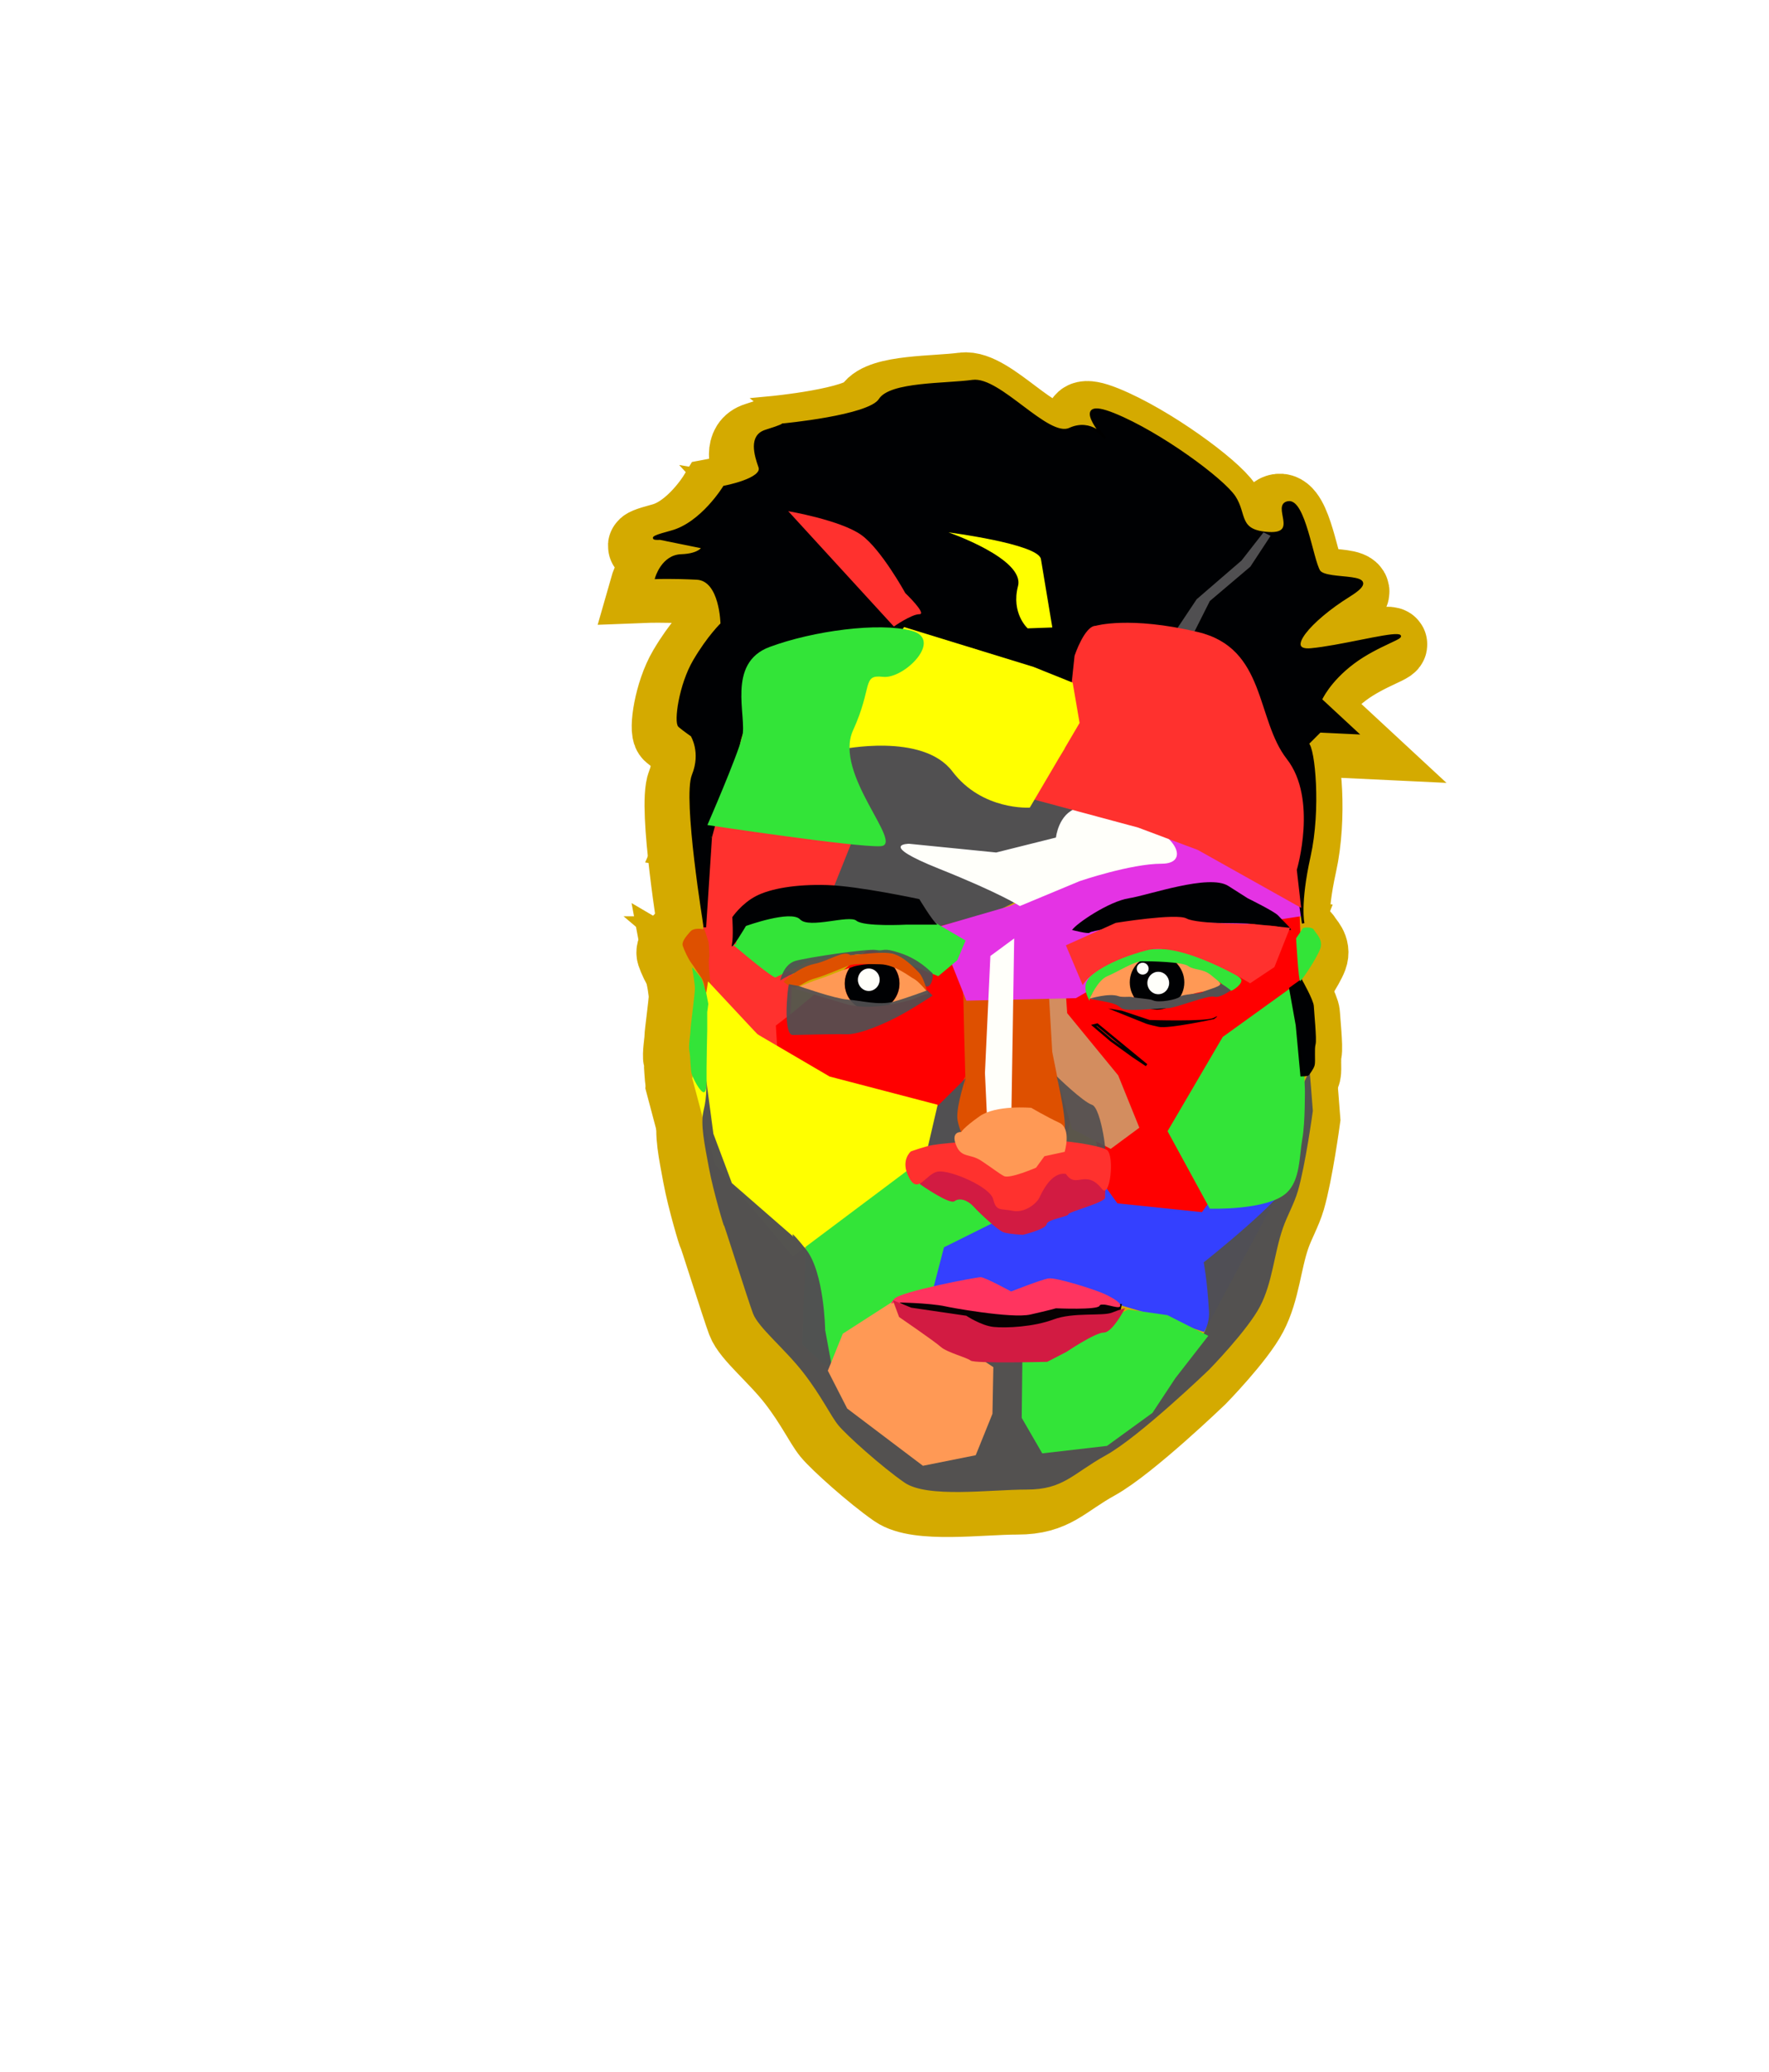 <?xml version="1.0" encoding="UTF-8" standalone="no"?>
<!-- Created with Inkscape (http://www.inkscape.org/) -->

<svg
   width="189.9mm"
   height="222.33mm"
   enable-background="new"
   version="1.1"
   viewBox="0 0 189.9 222.33"
   id="svg275"
   sodipodi:docname="kishansvgOP.svg"
   inkscape:version="1.1 (c68e22c387, 2021-05-23)"
   xmlns:inkscape="http://www.inkscape.org/namespaces/inkscape"
   xmlns:sodipodi="http://sodipodi.sourceforge.net/DTD/sodipodi-0.dtd"
   xmlns="http://www.w3.org/2000/svg"
   xmlns:svg="http://www.w3.org/2000/svg"
   xmlns:rdf="http://www.w3.org/1999/02/22-rdf-syntax-ns#"
   xmlns:cc="http://creativecommons.org/ns#"
   xmlns:dc="http://purl.org/dc/elements/1.1/">
  <sodipodi:namedview
     id="namedview277"
     pagecolor="#505050"
     bordercolor="#eeeeee"
     borderopacity="1"
     inkscape:pageshadow="0"
     inkscape:pageopacity="0"
     inkscape:pagecheckerboard="0"
     inkscape:document-units="mm"
     showgrid="false"
     inkscape:zoom="0.31952784"
     inkscape:cx="496.04442"
     inkscape:cy="450.66496"
     inkscape:window-width="1366"
     inkscape:window-height="705"
     inkscape:window-x="-8"
     inkscape:window-y="-8"
     inkscape:window-maximized="1"
     inkscape:current-layer="g273" />
  <defs
     id="defs5">
    <filter
       id="filter4886"
       x="-0.75"
       y="-0.471"
       width="2.222"
       height="1.917"
       color-interpolation-filters="sRGB">
      <feBlend
         in2="BackgroundImage"
         id="feBlend2" />
    </filter>
  </defs>
  <g
     transform="translate(-1.907,-57.38)"
     id="g273">
    <g
       fill="#d4aa00"
       stroke="#d4aa00"
       stroke-width="7.9"
       id="g135">
      <g
         stroke-width="7.9"
         id="g35">
        <path
           d="m 101.43,190.23 -3.074,7.216 19.377,-0.134 6.415,1.871 6.014,2.005 7.751,-14.433 -20.713,-1.069 -14.433,2.272 z"
           id="path9" />
        <path
           d="m 90.336,183.51 8.41,-3.024 10.654,8.048 -7.161,3.564 -1.604,6.153 -7.276,6.709 -3.997,-0.251 -2.334,-2.206 0.567,-15.97 z"
           id="path11" />
        <path
           d="m 99.692,185.35 c 0,0 3.14,2.205 3.675,1.804 0.535,-0.401 1.403,-0.134 2.071,0.601 0.668,0.735 2.606,2.539 3.207,2.74 0.601,0.2 2.071,0.267 2.071,0.267 0,0 2.472,-0.601 2.539,-1.136 0.067,-0.535 2.339,-0.802 2.339,-1.069 0,-0.267 4.009,-1.27 3.942,-1.804 -0.067,-0.535 0.334,-2.539 -0.267,-2.606 -0.303,-0.034 -4.79,-0.122 -9.825,-0.756 -5.426,-0.683 -10.547,0.37 -9.752,1.959 z"
           id="path13" />
        <path
           d="m 92.342,134.23 4.677,-1.47 19.912,7.617 -0.535,5.078 -6.281,9.488 -7.884,3.875 -12.094,-5.412 0.2,-0.601 z"
           id="path15" />
        <path
           d="m 77.642,146.13 15.101,1.47 -2.673,6.682 -9.354,4.811 5.249,3.643 -0.438,9.587 -8.82,-8.285 -0.475,-9.351 z"
           id="path17" />
        <path
           d="m 114.43,164.14 2.929,10.3 1.795,9.355 v 1.228 l 1.701,2.362 9.071,0.945 5.103,-6.993 4.252,-10.961 1.417,-6.804 -0.283,-7.276 -4.63,-0.189 z"
           id="path19" />
        <path
           d="m 104.57,163.63 -2.472,12.695 v 5.212 l 13.23,-0.802 1.871,-8.553 -3.474,-7.884 z"
           id="path21" />
        <path
           d="m 85.927,166.97 -1.737,1.336 0.267,4.41 16.437,9.087 3.608,-8.018 c 0,0 0.134,3.608 0,-0.935 -0.134,-4.544 -0.267,-11.493 -0.267,-11.493 l 0.668,-4.544 -10.023,2.673 z"
           id="path23" />
        <path
           d="m 115.06,160.96 -1.604,3.207 0.401,6.949 0.668,3.341 1.47,4.944 4.143,2.138 3.074,-2.272 -2.272,-5.613 -5.479,-6.682 z"
           id="path25" />
        <path
           d="m 98.957,181.74 2.472,-4.677 3.119,-3.088 c 0,0 -0.939,2.787 -0.88,4.224 0.031,0.743 0.634,2.138 0.634,2.138 l -0.267,1.804 z"
           id="path27" />
        <path
           d="m 101.5,157.75 3.14,7.884 11.76,-0.267 12.161,-6.949 12.161,-1.871 -2.005,-6.815 -11.633,-2.444 -17.766,8.19 z"
           id="path29" />
        <path
           d="m 128.35,161.73 c 0.423,0.186 1.215,0.346 1.74,0.596 0.94,0.448 1.544,1.105 1.544,1.105 0,0 1.087,1.134 -0.52,1.134 -1.606,0 -3.603,0.815 -3.603,0.815 0,0 0.65,-2.173 0.319,-2.504 -0.331,-0.331 -0.496,-1.122 -0.591,-1.311 z"
           id="path31" />
        <path
           d="m 118.09,164.99 c -1.039,0.992 1.866,0.118 1.866,0.118 l 2.67,0.283 c 0,0 -0.402,-3.52 0.638,-3.992 1.039,-0.472 -5.292,1.536 -4.866,2.717 z"
           id="path33" />
      </g>
      <circle
         cx="125.11"
         cy="163.67"
         r="2.929"
         stroke-width="7.9"
         style="paint-order:stroke markers fill"
         id="circle37" />
      <g
         id="g89">
        <g
           stroke-width="7.9"
           id="g47">
          <path
             d="m 117.88,165.42 c 0,0 0.85,-1.984 1.89,-2.41 1.039,-0.425 2.882,-1.606 3.732,-1.606 0.85,0 4.3,0.047 4.961,0.52 0.661,0.472 1.512,0.236 2.41,0.945 0.898,0.709 1.984,1.701 2.173,1.701 0.189,0 1.323,-0.756 1.087,-1.228 -0.236,-0.472 -3.26,-2.126 -4.063,-2.268 -0.803,-0.142 -2.599,-1.087 -4.347,-0.992 -1.748,0.095 -3.449,-0.047 -4.772,0.567 -1.323,0.614 -2.315,1.417 -2.362,1.748 -0.047,0.331 -0.472,0.236 -0.992,1.134 -0.52,0.898 0.283,2.126 0.283,2.126 z"
             id="path39" />
          <path
             d="m 123.95,168.11 -4.076,-1.637 1.437,0.234 3.007,1.002 c 0,0 6.08,0.2 6.882,-0.234 0.802,-0.434 0.033,0.134 0.033,0.134 0,0 -4.878,1.069 -5.947,0.835 -1.069,-0.234 -1.336,-0.334 -1.336,-0.334 z"
             id="path41" />
          <path
             d="m 117.88,165.42 c 0,0 2.084,-0.635 3.086,-0.268 0.475,0.174 1.076,-0.006 1.565,0.11 0.542,0.129 1.815,0.176 2.131,0.334 0.601,0.301 2.579,-0.072 2.879,-0.373 0.301,-0.301 2.115,-0.306 2.449,-0.507 0.334,-0.2 1.855,-0.563 1.889,-0.83 0.033,-0.267 1.151,0.641 1.151,0.641 0,0 -1.2,0.879 -1.801,0.679 -0.601,-0.2 -4.077,1.211 -4.944,1.236 -1.684,0.049 -4.51,0.401 -5.011,0 -0.501,-0.401 -0.75,-0.515 -2.071,-0.768 l -1.321,-0.253 z"
             id="path43" />
          <path
             d="m 115.99,158.05 c 0.472,-0.709 3.969,-3.071 6.095,-3.402 2.126,-0.331 8.599,-2.646 10.678,-1.323 l 2.079,1.323 c 0,0 2.882,1.417 3.26,1.843 0.378,0.425 1.559,1.512 1.37,1.559 -0.189,0.047 -1.039,-0.425 -2.315,-0.472 -1.276,-0.047 -0.709,0.331 -1.276,-0.047 -0.567,-0.378 -6,-0.047 -7.654,-0.472 -1.654,-0.425 -5.008,-0.236 -5.859,0.189 -0.85,0.425 -4.441,0.898 -4.489,1.087 -0.047,0.189 -1.89,-0.283 -1.89,-0.283 z"
             id="path45" />
        </g>
        <path
           transform="scale(0.265)"
           d="m 363.66,626.68 c 4.439,-0.677 9.596,-2.17 9.596,-2.17 0,0 4.546,-2.147 5.809,-2.147 1.263,0 -1.39,-2.651 -2.779,-4.166 -1.389,-1.515 -5.428,-4.167 -8.08,-6.188 -0.696,-0.53 -1.841,-0.942 -3.228,-1.254 a 11.071,11.071 0 0 1 0.389,0.443 11.071,11.071 0 0 1 0.645,0.9 11.071,11.071 0 0 1 0.551,0.961 11.071,11.071 0 0 1 0.451,1.01 11.071,11.071 0 0 1 0.35,1.051 11.071,11.071 0 0 1 0.242,1.08 11.071,11.071 0 0 1 0.133,1.098 11.071,11.071 0 0 1 0.029,0.783 11.071,11.071 0 0 1 -0.057,1.105 11.071,11.071 0 0 1 -0.164,1.094 11.071,11.071 0 0 1 -0.275,1.072 11.071,11.071 0 0 1 -0.379,1.039 11.071,11.071 0 0 1 -0.48,0.998 11.071,11.071 0 0 1 -0.578,0.943 11.071,11.071 0 0 1 -0.67,0.881 11.071,11.071 0 0 1 -0.756,0.809 11.071,11.071 0 0 1 -0.746,0.656 z"
           stroke-width="29.858"
           id="path49" />
        <path
           transform="scale(0.265)"
           d="m 347.59,611.78 c -4.59,1.336 -7.156,2.79 -11.719,4.275 -5.43,1.768 -10.48,4.167 -10.48,4.167 0,0 12.753,3.788 19.824,5.934 1.814,0.551 3.574,0.892 5.271,1.1 -0.018,-0.011 -0.035,-0.022 -0.053,-0.033 -0.305,-0.208 -0.599,-0.431 -0.881,-0.668 -0.282,-0.238 -0.552,-0.491 -0.809,-0.756 -0.257,-0.264 -0.501,-0.541 -0.73,-0.83 -0.23,-0.289 -0.445,-0.59 -0.645,-0.9 -0.2,-0.311 -0.383,-0.632 -0.551,-0.961 -0.167,-0.329 -0.318,-0.666 -0.451,-1.01 -0.134,-0.344 -0.251,-0.695 -0.35,-1.051 -0.099,-0.356 -0.18,-0.716 -0.242,-1.08 -0.062,-0.363 -0.107,-0.73 -0.133,-1.098 -0.019,-0.261 -0.029,-0.522 -0.029,-0.783 4.4e-4,-0.369 0.019,-0.738 0.057,-1.105 0.036,-0.367 0.091,-0.732 0.164,-1.094 0.074,-0.362 0.166,-0.72 0.275,-1.072 0.109,-0.352 0.235,-0.699 0.379,-1.039 0.143,-0.34 0.304,-0.674 0.48,-0.998 0.177,-0.324 0.371,-0.639 0.58,-0.943 0.014,-0.018 0.027,-0.036 0.041,-0.055 z"
           stroke-width="29.858"
           id="path51" />
        <path
           d="m 79.611,159.65 c 4.347,3.685 4.536,3.496 4.536,3.496 l 3.543,-1.748 6.898,-1.181 7.04,2.788 2.032,-1.701 0.898,-2.126 -3.307,-1.937 -7.748,-1.049 -6.899,0.009 -3.874,0.52 -2.238,0.664 -0.597,1.32 c 0,0 0.142,0.85 -0.047,0.898 -0.189,0.047 -0.236,0.047 -0.236,0.047 z"
           stroke-width="7.9"
           id="path53" />
        <path
           transform="scale(0.265)"
           d="m 347.59,611.78 a 11.071,11.071 0 0 0 -0.041,0.055 11.071,11.071 0 0 0 -0.58,0.943 11.071,11.071 0 0 0 -0.48,0.998 11.071,11.071 0 0 0 -0.379,1.039 11.071,11.071 0 0 0 -0.275,1.072 11.071,11.071 0 0 0 -0.164,1.094 11.071,11.071 0 0 0 -0.057,1.105 11.071,11.071 0 0 0 0.029,0.783 11.071,11.071 0 0 0 0.133,1.098 11.071,11.071 0 0 0 0.242,1.08 11.071,11.071 0 0 0 0.35,1.051 11.071,11.071 0 0 0 0.451,1.01 11.071,11.071 0 0 0 0.551,0.961 11.071,11.071 0 0 0 0.645,0.9 11.071,11.071 0 0 0 0.73,0.83 11.071,11.071 0 0 0 0.809,0.756 11.071,11.071 0 0 0 0.881,0.668 11.071,11.071 0 0 0 0.053,0.033 c 4.918,0.6 9.281,6.1e-4 12.66,-0.469 0.17,-0.024 0.333,-0.077 0.506,-0.104 a 11.071,11.071 0 0 0 0.746,-0.656 11.071,11.071 0 0 0 0.756,-0.809 11.071,11.071 0 0 0 0.67,-0.881 11.071,11.071 0 0 0 0.578,-0.943 11.071,11.071 0 0 0 0.48,-0.998 11.071,11.071 0 0 0 0.379,-1.039 11.071,11.071 0 0 0 0.275,-1.072 11.071,11.071 0 0 0 0.164,-1.094 11.071,11.071 0 0 0 0.057,-1.105 11.071,11.071 0 0 0 -0.029,-0.783 11.071,11.071 0 0 0 -0.133,-1.098 11.071,11.071 0 0 0 -0.242,-1.08 11.071,11.071 0 0 0 -0.35,-1.051 11.071,11.071 0 0 0 -0.451,-1.01 11.071,11.071 0 0 0 -0.551,-0.961 11.071,11.071 0 0 0 -0.645,-0.9 11.071,11.071 0 0 0 -0.389,-0.443 c -3.898,-0.878 -9.927,-0.873 -14.955,0.244 -1.088,0.242 -1.552,0.522 -2.424,0.775 z"
           stroke-width="29.858"
           id="path55" />
        <g
           stroke-width="7.9"
           id="g87">
          <path
             d="m 77.202,148.08 -0.629,9.675"
             id="path57" />
          <path
             d="m 101.53,157.48 c -0.52,-0.378 -1.937,-2.74 -1.937,-2.74 0,0 -6.567,-1.417 -9.922,-1.512 -3.354,-0.095 -6.048,0.378 -7.607,1.181 -1.559,0.803 -2.551,2.268 -2.551,2.268 0,0 0.142,2.126 -0.047,2.977 -0.189,0.85 1.512,-2.032 1.512,-2.032 0,0 4.819,-1.748 5.811,-0.709 0.992,1.039 5.244,-0.52 6.048,0.142 0.803,0.661 5.292,0.425 5.292,0.425 z"
             id="path59" />
          <path
             d="m 84.658,163.47 c 0,0 0.334,-1.737 1.637,-2.105 1.303,-0.367 7.751,-1.336 8.686,-1.169 0.935,0.167 0.568,-0.334 2.572,0.334 2.005,0.668 3.086,1.855 3.42,2.123 0.203,0.163 -0.046,1.6 -0.622,1.453 -0.371,-0.095 -1.043,-1.745 -1.265,-1.823 -0.568,-0.2 -1.867,-1.752 -2.602,-1.685 -0.735,0.067 -3.424,0.002 -3.791,0.103 -0.367,0.1 -3.726,0.866 -4.227,1.167 -0.501,0.301 -1.771,0.635 -2.405,0.869 -0.635,0.234 -1.403,0.735 -1.403,0.735 z"
             id="path61" />
          <path
             d="m 85.025,163.6 c 0,0 1.537,-1.537 3.274,-1.904 1.737,-0.367 3.174,-1.537 3.909,-0.935 1.002,-0.067 3.374,-0.434 4.51,-0.167 1.136,0.267 2.305,1.47 2.84,2.038 0.535,0.568 0.859,2.017 0.859,2.017 0,0 -0.959,-1.148 -1.393,-1.349 -0.434,-0.2 -2.005,-1.537 -3.642,-1.57 -1.637,-0.033 -2.673,-0.1 -3.341,0.134 -0.668,0.234 -2.486,1.048 -3.508,1.336 -1.303,0.367 -1.403,0.735 -2.038,0.902 -0.501,0.434 -1.47,-0.501 -1.47,-0.501 z"
             id="path63" />
          <path
             d="m 86.666,164.07 c 0,0 3.837,1.351 5.207,1.445 1.37,0.095 3.377,0.657 4.937,0.231 1.559,-0.425 3.638,-1.228 3.638,-1.228 l 0.567,0.567 c 0,0 -1.606,1.087 -3.307,2.032 -1.701,0.945 -4.536,2.173 -5.953,2.126 -1.417,-0.047 -5.145,0.075 -5.759,0.075 -0.614,0 -0.72,-1.823 -0.626,-3.477 0.094,-1.654 0.228,-1.972 0.228,-1.972 z"
             id="path65" />
          <path
             d="m 117.13,163.97 -1.804,-4.276 5.345,-2.405 c 0,0 6.548,-1.069 7.617,-0.468 1.069,0.601 7.283,0.601 7.283,0.601 l 3.809,0.401 -1.67,4.21 -2.606,1.737 c 0,0 -7.283,-4.544 -11.092,-3.541 -3.809,1.002 -6.214,2.539 -6.882,3.742 z"
             id="path67" />
          <path
             d="m 76.974,159.36 -0.451,-1.37 c 0,0 -1.086,-0.267 -1.52,0.234 -0.434,0.501 -0.952,1.069 -0.802,1.537 0.15,0.468 0.601,1.437 0.952,1.888 0.351,0.451 0.351,0.551 0.935,1.37 0.585,0.819 0.351,1.42 0.601,1.721 0.251,0.301 0.651,-0.334 0.484,-1.203 -0.167,-0.869 -0.234,-2.272 -0.15,-2.455 0.084,-0.184 -0.05,-1.721 -0.05,-1.721 z"
             id="path69" />
          <path
             d="m 76.918,163.57 -1.701,10.394 2.457,9.26 8.344,9.852 14.241,-10.677 1.3,-5.593 -11.601,-3.032 -7.748,-4.536 z"
             id="path71" />
          <path
             d="m 75.194,162.09 c 0,0 0.307,1.63 0.307,2.244 0,0.614 -0.472,4.016 -0.472,4.441 0,0.425 -0.236,1.748 -0.118,2.268 0.118,0.52 0.094,2.008 0.26,2.504 0.165,0.496 0.898,1.913 1.276,1.913 0.378,0 0.307,-1.252 0.307,-1.488 v -1.134 c 0,-1.039 0.071,-4.087 0.071,-4.087 v -1.89 l 0.118,-0.874 -0.213,-1.11 -0.496,-1.583 -0.921,-1.134 z"
             id="path73" />
          <path
             d="m 107.22,160.84 -0.583,12.551 0.267,5.746 2.578,-1.857 0.293,-18.323 z"
             id="path75" />
          <path
             d="m 114.34,173.75 c 0,0 1.409,5.827 0.674,6.562 -0.735,0.735 4.04,1.079 4.441,1.814 0.401,0.735 -0.318,-4.978 -1.32,-5.312 -1.002,-0.334 -3.795,-3.063 -3.795,-3.063 z"
             id="path77" />
          <path
             d="m 98.689,181.81 c 0,0 -1.191,0.965 -0.189,2.836 1.002,1.871 1.822,-0.547 3.159,-0.68 1.336,-0.134 5.526,1.639 5.86,2.975 0.334,1.336 0.758,0.977 2.094,1.244 1.336,0.267 2.575,-0.829 2.843,-1.364 0.267,-0.535 1.272,-2.86 2.875,-2.592 1.103,1.668 2.106,-0.614 3.879,1.623 0.848,1.07 1.369,-3.547 0.522,-4.202 -0.869,-0.535 -5.14,-1.108 -5.942,-0.975 -0.567,0.094 -8.57,-0.223 -12.777,0.457 -0.797,0.129 -2.324,0.679 -2.324,0.679 z"
             id="path79" />
          <path
             d="m 76.729,174.25 0.756,5.67 1.984,5.292 6.615,5.764 c 0,0 -0.661,-1.134 1.323,1.323 1.984,2.457 2.079,8.693 2.079,8.693 l 0.661,3.591 c 0,0 0.85,0.945 2.268,4.158 1.417,3.213 6.426,4.914 9.449,5.103 3.024,0.189 5.292,-3.874 4.536,-5.575 -0.756,-1.701 0.355,-4.137 0.355,-4.137 l 4.503,0.111 c 0,0 -0.795,1.664 -0.323,3.648 0.472,1.984 1.512,5.386 2.079,5.481 0.567,0.095 4.063,0.189 5.103,-0.378 1.039,-0.567 5.386,-1.89 6.804,-4.819 1.417,-2.929 5.953,-5.764 5.764,-9.166 -0.189,-3.402 -0.567,-5.292 -0.567,-5.292 0,0 9.071,-7.182 9.071,-8.788 0,-1.606 2.079,-7.938 1.417,-8.599 -0.661,-0.661 0.85,-2.74 0.85,-3.307 0,-0.567 0.378,4.441 0.378,4.441 0,0 -0.788,5.8 -1.606,8.599 -0.401,1.37 -1.138,2.621 -1.606,3.969 -0.959,2.759 -1.105,5.821 -2.457,8.41 -1.348,2.582 -5.481,6.804 -5.481,6.804 0,0 -7.465,7.182 -11.056,9.166 -3.591,1.984 -4.536,3.685 -8.505,3.685 -3.969,0 -10.678,0.945 -13.135,-0.756 -2.457,-1.701 -6.237,-5.103 -7.087,-6.142 -0.85,-1.039 -1.795,-3.118 -3.78,-5.67 -1.984,-2.551 -4.819,-4.819 -5.386,-6.331 -0.567,-1.512 -3.213,-9.922 -3.118,-9.449 0.094,0.472 -1.134,-3.591 -1.606,-6.142 -0.472,-2.551 -0.945,-4.725 -0.567,-6.237 0.378,-1.512 0.283,-3.118 0.283,-3.118 z"
             id="path81" />
          <path
             d="m 104.09,179.73 c 0,0 -1.134,-0.095 -0.567,1.37 0.567,1.465 1.465,0.898 2.693,1.701 1.228,0.803 1.843,1.323 2.457,1.654 0.614,0.331 3.449,-0.898 3.449,-0.898 l 0.898,-1.228 2.173,-0.472 c 0,0 0.756,-2.504 -0.567,-3.118 -1.323,-0.614 -3.024,-1.606 -3.024,-1.606 0,0 -3.78,-0.331 -5.528,0.898 -1.748,1.228 -1.984,1.701 -1.984,1.701 z"
             id="path83" />
          <path
             d="m 126.24,179.64 4.536,8.316 c 0,0 6.179,0.204 8.24,-1.698 1.481,-1.367 1.353,-3.912 1.692,-5.804 0.315,-1.757 0.273,-5.349 0.273,-5.349 l -0.347,-7.834 -0.353,-3.594 -8.118,5.85 z"
             id="path85" />
        </g>
      </g>
      <g
         stroke-width="7.9"
         id="g97">
        <circle
           cx="123.57"
           cy="162.2"
           r="0.638"
           style="paint-order:stroke markers fill"
           id="circle91" />
        <ellipse
           cx="125.24"
           cy="163.74"
           rx="1.169"
           ry="1.205"
           style="paint-order:stroke markers fill"
           id="ellipse93" />
        <ellipse
           cx="94.165"
           cy="163.39"
           rx="1.169"
           ry="1.205"
           style="paint-order:stroke markers fill"
           id="ellipse95" />
      </g>
      <g
         stroke-width="7.9"
         id="g133">
        <path
           d="m 114.24,123.79 c 0,0 3.969,-2.835 4.063,-4.441 0.094,-1.606 1.795,-3.307 1.228,-4.914 -0.567,-1.606 -1.417,-6.142 -1.417,-6.142 0,0 3.78,4.914 3.969,6.331 0.189,1.417 2.173,6.52 1.417,7.938 -0.756,1.417 0,2.74 -4.819,1.984 -4.819,-0.756 -4.441,-0.756 -4.441,-0.756 z"
           filter="url(#filter4886)"
           id="path99" />
        <path
           d="m 76.573,157.75 c 0,0 -2.272,-13.831 -1.27,-16.303 1.002,-2.472 -0.134,-4.276 -0.134,-4.276 0,0 -0.869,-0.601 -1.336,-1.002 -0.468,-0.401 0.067,-4.41 1.604,-7.016 1.537,-2.606 2.94,-3.942 2.94,-3.942 0,0 -0.067,-4.744 -2.673,-4.878 -2.606,-0.134 -4.343,-0.067 -4.343,-0.067 0,0 0.668,-2.339 2.673,-2.405 2.005,-0.067 2.339,-0.869 2.339,-0.869 l -4.61,-0.935 c 0,0 -2.071,0.134 1.203,-0.735 3.274,-0.869 5.679,-4.811 5.679,-4.811 0,0 4.276,-0.802 3.809,-2.138 -0.468,-1.336 -1.069,-3.341 0.668,-3.875 1.737,-0.535 1.804,-0.668 1.804,-0.668 0,0 9.288,-0.869 10.424,-2.673 1.136,-1.804 7.083,-1.604 9.956,-2.005 2.873,-0.401 8.085,6.214 10.424,5.145 2.339,-1.069 3.807,0.973 3.807,0.973 0,0 -3.969,-4.536 0.945,-2.551 4.914,1.984 11.717,6.993 12.946,8.882 1.228,1.89 0.283,3.685 3.685,3.874 3.402,0.189 0.378,-3.024 2.079,-3.307 1.701,-0.283 2.551,6.142 3.307,7.37 0.756,1.228 7.465,0 3.213,2.646 -4.252,2.646 -7.087,6.048 -4.063,5.764 3.024,-0.283 8.032,-1.606 9.26,-1.512 1.228,0.095 -2.079,0.945 -4.725,2.929 -2.646,1.984 -3.496,3.969 -3.496,3.969 l 3.874,3.591 -3.969,-0.189 -1.323,1.323 c 0.661,0.472 1.323,6.993 0.189,12.095 -1.134,5.102 -0.661,7.182 -0.661,7.182 l -1.512,-10.111 c 0,0 -1.417,-6.237 -2.362,-9.922 -0.945,-3.685 -4.725,-7.087 -8.032,-7.37 -3.307,-0.283 -3.591,-1.701 -7.748,-0.945 -4.158,0.756 -2.835,5.575 -8.032,2.929 -5.197,-2.646 -7.559,-5.481 -11.056,-4.063 -3.497,1.417 -8.788,3.969 -9.544,1.228 -0.756,-2.74 -1.512,-3.591 -4.63,-0.661 -3.118,2.929 -7.37,6.048 -7.748,10.3 l -0.378,4.252 c 0,0 -1.039,-0.567 -1.795,2.268 l -0.756,2.835"
           filter="url(#filter4886)"
           id="path101" />
        <path
           d="m 85.517,113.11 c 0,0 5.603,0.957 7.843,2.551 2.125,1.512 4.725,6.237 4.725,6.237 0,0 2.362,2.268 1.512,2.268 -0.85,0 -2.74,1.323 -2.74,1.323 z"
           filter="url(#filter4886)"
           id="path103" />
        <path
           d="m 112.64,118.22 c 0,0 0.397,2.38 0.595,3.57 0.211,1.267 0.633,3.8 0.633,3.8 l -2.646,0.095 c 0,0 -1.795,-1.606 -1.039,-4.536 0.756,-2.929 -7.465,-5.764 -7.465,-5.764 0,0 9.544,1.228 9.922,2.835 z"
           filter="url(#filter4886)"
           id="path105" />
        <path
           d="m 125.77,128.8 1.323,-2.835 2.268,-3.402 4.819,-4.158 2.362,-3.024 0.756,0.378 -2.173,3.307 -4.347,3.685 -3.685,7.323 c -0.445,-0.425 -3.221,-0.85 -1.323,-1.276 z"
           filter="url(#filter4886)"
           id="path107" />
        <path
           d="m 98.489,148.8 9.354,0.935 6.415,-1.604 c 0,0 0.256,-2.523 2.244,-3.159 1.091,-0.349 3.03,0.757 4.972,1.088 5.479,0.935 7.484,4.878 4.143,4.878 -3.341,0 -8.82,1.871 -8.82,1.871 l -6.415,2.673 c 0,0 -2.005,-1.336 -8.686,-4.009 -6.682,-2.673 -3.207,-2.673 -3.207,-2.673 z"
           id="path109" />
        <path
           d="m 118.53,125.41 c -1.203,0 -2.272,3.207 -2.272,3.207 l -1.069,10.023 -3.541,5.345 11.426,3.074 6.415,2.405 11.092,6.214 -0.468,-4.076 c 0,0 2.272,-7.617 -1.069,-11.893 -3.341,-4.276 -2.205,-11.894 -9.555,-13.631 -7.35,-1.737 -10.958,-0.668 -10.958,-0.668 z"
           id="path111" />
        <path
           d="m 93.945,131.69 -2.78,6.995 c 0,0 8.78,-1.87 11.977,2.354 3.198,4.224 8.308,3.881 8.308,3.881 l 5.345,-9.087 -0.743,-4.324 -4.201,-1.689 -13.898,-4.276 z"
           id="path113" />
        <path
           d="m 76.84,146.79 c 0,0 3.207,-7.35 3.742,-9.488 0.535,-2.138 -1.737,-7.885 2.94,-9.622 4.677,-1.737 11.76,-2.673 15.234,-1.737 3.474,0.935 -0.802,5.212 -3.074,4.944 -2.272,-0.267 -1.069,1.069 -3.207,5.746 -2.138,4.677 5.613,12.294 2.94,12.428 C 92.742,149.195 76.84,146.79 76.84,146.79 Z"
           id="path115" />
        <path
           d="m 118.31,168.3 1.89,1.606 2.362,1.701 1.417,0.945 -5.292,-4.347 z"
           id="path117" />
        <path
           d="m 140.58,163.5 c 0,0 1.205,2.126 1.228,2.74 0.024,0.614 0.331,3.591 0.189,4.063 -0.142,0.472 0,1.843 -0.095,2.221 -0.095,0.378 -0.496,0.874 -0.567,0.992 -0.071,0.118 -0.709,0.118 -0.709,0.118 l -0.496,-5.362 -0.709,-3.945 z"
           id="path119" />
        <path
           d="m 91.376,201.37 -1.606,3.969 2.079,4.063 8.127,6.142 5.67,-1.134 1.795,-4.441 0.095,-5.008 -8.931,-5.944 -1.443,-1.367 z"
           id="path121" />
        <path
           d="m 110.65,204.39 -0.067,6.014 2.205,3.809 6.949,-0.802 4.878,-3.541 2.472,-3.742 3.523,-4.526 -4.392,-2.223 -4.21,-0.601 -11.025,5.546 z"
           id="path123" />
        <path
           d="m 97.286,197.91 0.067,0.067 4.878,2.673 7.35,1.203 8.753,-0.601 2.673,-1.537 0.334,-1.537 -6.682,0.134 z"
           id="path125" />
        <path
           d="m 140.04,158.94 0.756,-1.11 c 0,0 0.945,-0.189 1.158,0.213 0.213,0.402 1.039,1.039 0.661,2.055 -0.378,1.016 -1.984,3.425 -2.15,3.425 -0.165,0 -0.425,-4.489 -0.425,-4.489 z"
           id="path127" />
        <path
           d="m 96.885,198.01 c 0,0 3.675,0.033 5.546,0.434 0.136,0.054 7.016,1.336 9.087,0.869 2.071,-0.468 2.74,-0.668 2.74,-0.668 0,0 4.477,0.2 4.677,-0.267 0.2,-0.468 2.005,0.401 2.205,0.067 0.2,-0.334 -0.668,-0.869 -1.67,-1.336 -1.002,-0.468 -5.212,-1.804 -6.014,-1.67 -0.802,0.134 -4.009,1.403 -4.009,1.403 0,0 -2.806,-1.537 -3.274,-1.537 -0.468,0 -8.619,1.537 -9.288,2.339 -0.668,0.802 1e-6,0.368 1e-6,0.368 z"
           id="path129" />
        <path
           d="m 115.39,203.32 -2.071,1.069 c 0,0 -7.818,0.2 -8.219,-0.134 -0.401,-0.334 -2.539,-0.869 -3.207,-1.47 -0.668,-0.601 -4.477,-3.207 -4.477,-3.207 l -0.668,-1.804 1.974,0.805 5.911,0.865 c 0,0 1.604,1.069 2.94,1.203 1.336,0.134 4.276,0 6.415,-0.802 2.138,-0.802 5.279,-0.334 6.281,-0.735 1.002,-0.401 1.403,-0.468 1.403,-0.468 0,0 -1.336,2.606 -2.272,2.606 -0.935,0 -4.009,2.071 -4.009,2.071 z"
           id="path131" />
      </g>
    </g>
    <g
       transform="translate(1.004,-0.879)"
       id="g271">
      <g
         stroke-width="0"
         id="g143">
        <path
           d="m 101.43,190.23 -3.074,7.216 19.377,-0.134 6.415,1.871 6.014,2.005 7.751,-14.433 -20.713,-1.069 -14.433,2.272 z"
           fill="#3440ff"
           id="path137" />
        <path
           d="m 90.336,183.51 8.41,-3.024 10.654,8.048 -7.161,3.564 -1.604,6.153 -7.276,6.709 -3.997,-0.251 -2.334,-2.206 0.567,-15.97 z"
           fill="#33e438"
           id="path139" />
        <path
           d="m 99.692,185.35 c 0,0 3.14,2.205 3.675,1.804 0.535,-0.401 1.403,-0.134 2.071,0.601 0.668,0.735 2.606,2.539 3.207,2.74 0.601,0.2 2.071,0.267 2.071,0.267 0,0 2.472,-0.601 2.539,-1.136 0.067,-0.535 2.339,-0.802 2.339,-1.069 0,-0.267 4.009,-1.27 3.942,-1.804 -0.067,-0.535 0.334,-2.539 -0.267,-2.606 -0.303,-0.034 -4.79,-0.122 -9.825,-0.756 -5.426,-0.683 -10.547,0.37 -9.752,1.959 z"
           fill="#d21b42"
           id="path141" />
      </g>
      <path
         d="m 92.342,134.23 4.677,-1.47 19.912,7.617 -0.535,5.078 -6.281,9.488 -7.884,3.875 -12.094,-5.412 0.2,-0.601 z"
         fill="#515052"
         fill-opacity="0.996"
         stroke-width="0"
         id="path145" />
      <g
         stroke-width="0"
         id="g183">
        <path
           d="m 77.642,146.13 15.101,1.47 -2.673,6.682 -9.354,4.811 5.249,3.643 -0.438,9.587 -8.82,-8.285 -0.475,-9.351 z"
           fill="#ff312e"
           id="path147" />
        <path
           d="m 114.43,164.14 2.929,10.3 1.795,9.355 v 1.228 l 1.701,2.362 9.071,0.945 5.103,-6.993 4.252,-10.961 1.417,-6.804 -0.283,-7.276 -4.63,-0.189 z"
           fill="#ff0000"
           id="path149" />
        <path
           d="m 104.57,163.63 -2.472,12.695 v 5.212 l 13.23,-0.802 1.871,-8.553 -3.474,-7.884 z"
           fill="#de5000"
           id="path151" />
        <path
           d="m 85.927,166.97 -1.737,1.336 0.267,4.41 16.437,9.087 3.608,-8.018 c 0,0 0.134,3.608 0,-0.935 -0.134,-4.544 -0.267,-11.493 -0.267,-11.493 l 0.668,-4.544 -10.023,2.673 z"
           fill="#ff0000"
           id="path153" />
        <path
           d="m 115.06,160.96 -1.604,3.207 0.401,6.949 0.668,3.341 1.47,4.944 4.143,2.138 3.074,-2.272 -2.272,-5.613 -5.479,-6.682 z"
           fill="#d38d5f"
           id="path155" />
        <path
           d="m 98.957,181.74 2.472,-4.677 3.119,-3.088 c 0,0 -0.939,2.787 -0.88,4.224 0.031,0.743 0.634,2.138 0.634,2.138 l -0.267,1.804 z"
           fill="#515052"
           id="path157" />
        <path
           d="m 101.5,157.75 3.14,7.884 11.76,-0.267 12.161,-6.949 12.161,-1.871 -2.005,-6.815 -11.633,-2.444 -17.766,8.19 z"
           fill="#e433e4"
           id="path159" />
        <path
           d="m 128.35,161.73 c 0.423,0.186 1.215,0.346 1.74,0.596 0.94,0.448 1.544,1.105 1.544,1.105 0,0 1.087,1.134 -0.52,1.134 -1.606,0 -3.603,0.815 -3.603,0.815 0,0 0.65,-2.173 0.319,-2.504 -0.331,-0.331 -0.496,-1.122 -0.591,-1.311 z"
           fill="#ff9955"
           id="path161" />
        <path
           d="m 118.09,164.99 c -1.039,0.992 1.866,0.118 1.866,0.118 l 2.67,0.283 c 0,0 -0.402,-3.52 0.638,-3.992 1.039,-0.472 -5.292,1.536 -4.866,2.717 z"
           fill="#ff9955"
           id="path163" />
        <circle
           cx="125.11"
           cy="163.67"
           r="2.929"
           fill="#000103"
           style="paint-order:stroke markers fill"
           id="circle165" />
        <path
           d="m 117.88,165.42 c 0,0 0.85,-1.984 1.89,-2.41 1.039,-0.425 2.882,-1.606 3.732,-1.606 0.85,0 4.3,0.047 4.961,0.52 0.661,0.472 1.512,0.236 2.41,0.945 0.898,0.709 1.984,1.701 2.173,1.701 0.189,0 1.323,-0.756 1.087,-1.228 -0.236,-0.472 -3.26,-2.126 -4.063,-2.268 -0.803,-0.142 -2.599,-1.087 -4.347,-0.992 -1.748,0.095 -3.449,-0.047 -4.772,0.567 -1.323,0.614 -2.315,1.417 -2.362,1.748 -0.047,0.331 -0.472,0.236 -0.992,1.134 -0.52,0.898 0.283,2.126 0.283,2.126 z"
           fill="#33e438"
           id="path167" />
        <path
           d="m 123.95,168.11 -4.076,-1.637 1.437,0.234 3.007,1.002 c 0,0 6.08,0.2 6.882,-0.234 0.802,-0.434 0.033,0.134 0.033,0.134 0,0 -4.878,1.069 -5.947,0.835 -1.069,-0.234 -1.336,-0.334 -1.336,-0.334 z"
           fill="#000103"
           id="path169" />
        <path
           d="m 117.88,165.42 c 0,0 2.084,-0.635 3.086,-0.268 0.475,0.174 1.076,-0.006 1.565,0.11 0.542,0.129 1.815,0.176 2.131,0.334 0.601,0.301 2.579,-0.072 2.879,-0.373 0.301,-0.301 2.115,-0.306 2.449,-0.507 0.334,-0.2 1.855,-0.563 1.889,-0.83 0.033,-0.267 1.151,0.641 1.151,0.641 0,0 -1.2,0.879 -1.801,0.679 -0.601,-0.2 -4.077,1.211 -4.944,1.236 -1.684,0.049 -4.51,0.401 -5.011,0 -0.501,-0.401 -0.75,-0.515 -2.071,-0.768 l -1.321,-0.253 z"
           fill="#555152"
           id="path171" />
        <path
           d="m 115.99,158.05 c 0.472,-0.709 3.969,-3.071 6.095,-3.402 2.126,-0.331 8.599,-2.646 10.678,-1.323 l 2.079,1.323 c 0,0 2.882,1.417 3.26,1.843 0.378,0.425 1.559,1.512 1.37,1.559 -0.189,0.047 -1.039,-0.425 -2.315,-0.472 -1.276,-0.047 -0.709,0.331 -1.276,-0.047 -0.567,-0.378 -6,-0.047 -7.654,-0.472 -1.654,-0.425 -5.008,-0.236 -5.859,0.189 -0.85,0.425 -4.441,0.898 -4.489,1.087 -0.047,0.189 -1.89,-0.283 -1.89,-0.283 z"
           fill="#000103"
           id="path173" />
        <path
           transform="scale(0.265)"
           d="m 363.66,626.68 c 4.439,-0.677 9.596,-2.17 9.596,-2.17 0,0 4.546,-2.147 5.809,-2.147 1.263,0 -1.39,-2.651 -2.779,-4.166 -1.389,-1.515 -5.428,-4.167 -8.08,-6.188 -0.696,-0.53 -1.841,-0.942 -3.228,-1.254 a 11.071,11.071 0 0 1 0.389,0.443 11.071,11.071 0 0 1 0.645,0.9 11.071,11.071 0 0 1 0.551,0.961 11.071,11.071 0 0 1 0.451,1.01 11.071,11.071 0 0 1 0.35,1.051 11.071,11.071 0 0 1 0.242,1.08 11.071,11.071 0 0 1 0.133,1.098 11.071,11.071 0 0 1 0.029,0.783 11.071,11.071 0 0 1 -0.057,1.105 11.071,11.071 0 0 1 -0.164,1.094 11.071,11.071 0 0 1 -0.275,1.072 11.071,11.071 0 0 1 -0.379,1.039 11.071,11.071 0 0 1 -0.48,0.998 11.071,11.071 0 0 1 -0.578,0.943 11.071,11.071 0 0 1 -0.67,0.881 11.071,11.071 0 0 1 -0.756,0.809 11.071,11.071 0 0 1 -0.746,0.656 z"
           fill="#ff9955"
           id="path175" />
        <path
           transform="scale(0.265)"
           d="m 347.59,611.78 c -4.59,1.336 -7.156,2.79 -11.719,4.275 -5.43,1.768 -10.48,4.167 -10.48,4.167 0,0 12.753,3.788 19.824,5.934 1.814,0.551 3.574,0.892 5.271,1.1 -0.018,-0.011 -0.035,-0.022 -0.053,-0.033 -0.305,-0.208 -0.599,-0.431 -0.881,-0.668 -0.282,-0.238 -0.552,-0.491 -0.809,-0.756 -0.257,-0.264 -0.501,-0.541 -0.73,-0.83 -0.23,-0.289 -0.445,-0.59 -0.645,-0.9 -0.2,-0.311 -0.383,-0.632 -0.551,-0.961 -0.167,-0.329 -0.318,-0.666 -0.451,-1.01 -0.134,-0.344 -0.251,-0.695 -0.35,-1.051 -0.099,-0.356 -0.18,-0.716 -0.242,-1.08 -0.062,-0.363 -0.107,-0.73 -0.133,-1.098 -0.019,-0.261 -0.029,-0.522 -0.029,-0.783 4.4e-4,-0.369 0.019,-0.738 0.057,-1.105 0.036,-0.367 0.091,-0.732 0.164,-1.094 0.074,-0.362 0.166,-0.72 0.275,-1.072 0.109,-0.352 0.235,-0.699 0.379,-1.039 0.143,-0.34 0.304,-0.674 0.48,-0.998 0.177,-0.324 0.371,-0.639 0.58,-0.943 0.014,-0.018 0.027,-0.036 0.041,-0.055 z"
           fill="#ff9955"
           id="path177" />
        <path
           d="m 79.611,159.65 c 4.347,3.685 4.536,3.496 4.536,3.496 l 3.543,-1.748 6.898,-1.181 7.04,2.788 2.032,-1.701 0.898,-2.126 -3.307,-1.937 -7.748,-1.049 -6.899,0.009 -3.874,0.52 -2.238,0.664 -0.597,1.32 c 0,0 0.142,0.85 -0.047,0.898 -0.189,0.047 -0.236,0.047 -0.236,0.047 z"
           fill="#33e438"
           id="path179" />
        <path
           transform="scale(0.265)"
           d="m 347.59,611.78 a 11.071,11.071 0 0 0 -0.041,0.055 11.071,11.071 0 0 0 -0.58,0.943 11.071,11.071 0 0 0 -0.48,0.998 11.071,11.071 0 0 0 -0.379,1.039 11.071,11.071 0 0 0 -0.275,1.072 11.071,11.071 0 0 0 -0.164,1.094 11.071,11.071 0 0 0 -0.057,1.105 11.071,11.071 0 0 0 0.029,0.783 11.071,11.071 0 0 0 0.133,1.098 11.071,11.071 0 0 0 0.242,1.08 11.071,11.071 0 0 0 0.35,1.051 11.071,11.071 0 0 0 0.451,1.01 11.071,11.071 0 0 0 0.551,0.961 11.071,11.071 0 0 0 0.645,0.9 11.071,11.071 0 0 0 0.73,0.83 11.071,11.071 0 0 0 0.809,0.756 11.071,11.071 0 0 0 0.881,0.668 11.071,11.071 0 0 0 0.053,0.033 c 4.918,0.6 9.281,6.1e-4 12.66,-0.469 0.17,-0.024 0.333,-0.077 0.506,-0.104 a 11.071,11.071 0 0 0 0.746,-0.656 11.071,11.071 0 0 0 0.756,-0.809 11.071,11.071 0 0 0 0.67,-0.881 11.071,11.071 0 0 0 0.578,-0.943 11.071,11.071 0 0 0 0.48,-0.998 11.071,11.071 0 0 0 0.379,-1.039 11.071,11.071 0 0 0 0.275,-1.072 11.071,11.071 0 0 0 0.164,-1.094 11.071,11.071 0 0 0 0.057,-1.105 11.071,11.071 0 0 0 -0.029,-0.783 11.071,11.071 0 0 0 -0.133,-1.098 11.071,11.071 0 0 0 -0.242,-1.08 11.071,11.071 0 0 0 -0.35,-1.051 11.071,11.071 0 0 0 -0.451,-1.01 11.071,11.071 0 0 0 -0.551,-0.961 11.071,11.071 0 0 0 -0.645,-0.9 11.071,11.071 0 0 0 -0.389,-0.443 c -3.898,-0.878 -9.927,-0.873 -14.955,0.244 -1.088,0.242 -1.552,0.522 -2.424,0.775 z"
           fill="#000103"
           id="path181" />
      </g>
      <path
         d="m 77.202,148.08 -0.629,9.675"
         fill="none"
         stroke="#000000"
         stroke-width="0.265px"
         id="path185" />
      <g
         stroke-width="0"
         id="g195">
        <path
           d="m 101.53,157.48 c -0.52,-0.378 -1.937,-2.74 -1.937,-2.74 0,0 -6.567,-1.417 -9.922,-1.512 -3.354,-0.095 -6.048,0.378 -7.607,1.181 -1.559,0.803 -2.551,2.268 -2.551,2.268 0,0 0.142,2.126 -0.047,2.977 -0.189,0.85 1.512,-2.032 1.512,-2.032 0,0 4.819,-1.748 5.811,-0.709 0.992,1.039 5.244,-0.52 6.048,0.142 0.803,0.661 5.292,0.425 5.292,0.425 z"
           fill="#000103"
           id="path187" />
        <path
           d="m 84.658,163.47 c 0,0 0.334,-1.737 1.637,-2.105 1.303,-0.367 7.751,-1.336 8.686,-1.169 0.935,0.167 0.568,-0.334 2.572,0.334 2.005,0.668 3.086,1.855 3.42,2.123 0.203,0.163 -0.046,1.6 -0.622,1.453 -0.371,-0.095 -1.043,-1.745 -1.265,-1.823 -0.568,-0.2 -1.867,-1.752 -2.602,-1.685 -0.735,0.067 -3.424,0.002 -3.791,0.103 -0.367,0.1 -3.726,0.866 -4.227,1.167 -0.501,0.301 -1.771,0.635 -2.405,0.869 -0.635,0.234 -1.403,0.735 -1.403,0.735 z"
           fill="#515052"
           fill-opacity="0.918"
           id="path189" />
        <path
           d="m 85.025,163.6 c 0,0 1.537,-1.537 3.274,-1.904 1.737,-0.367 3.174,-1.537 3.909,-0.935 1.002,-0.067 3.374,-0.434 4.51,-0.167 1.136,0.267 2.305,1.47 2.84,2.038 0.535,0.568 0.859,2.017 0.859,2.017 0,0 -0.959,-1.148 -1.393,-1.349 -0.434,-0.2 -2.005,-1.537 -3.642,-1.57 -1.637,-0.033 -2.673,-0.1 -3.341,0.134 -0.668,0.234 -2.486,1.048 -3.508,1.336 -1.303,0.367 -1.403,0.735 -2.038,0.902 -0.501,0.434 -1.47,-0.501 -1.47,-0.501 z"
           fill="#de5000"
           id="path191" />
        <path
           d="m 86.666,164.07 c 0,0 3.837,1.351 5.207,1.445 1.37,0.095 3.377,0.657 4.937,0.231 1.559,-0.425 3.638,-1.228 3.638,-1.228 l 0.567,0.567 c 0,0 -1.606,1.087 -3.307,2.032 -1.701,0.945 -4.536,2.173 -5.953,2.126 -1.417,-0.047 -5.145,0.075 -5.759,0.075 -0.614,0 -0.72,-1.823 -0.626,-3.477 0.094,-1.654 0.228,-1.972 0.228,-1.972 z"
           fill="#515052"
           fill-opacity="0.918"
           id="path193" />
      </g>
      <g
         stroke-width="0"
         id="g207">
        <path
           d="m 117.13,163.97 -1.804,-4.276 5.345,-2.405 c 0,0 6.548,-1.069 7.617,-0.468 1.069,0.601 7.283,0.601 7.283,0.601 l 3.809,0.401 -1.67,4.21 -2.606,1.737 c 0,0 -7.283,-4.544 -11.092,-3.541 -3.809,1.002 -6.214,2.539 -6.882,3.742 z"
           fill="#ff312e"
           id="path197" />
        <path
           d="m 76.974,159.36 -0.451,-1.37 c 0,0 -1.086,-0.267 -1.52,0.234 -0.434,0.501 -0.952,1.069 -0.802,1.537 0.15,0.468 0.601,1.437 0.952,1.888 0.351,0.451 0.351,0.551 0.935,1.37 0.585,0.819 0.351,1.42 0.601,1.721 0.251,0.301 0.651,-0.334 0.484,-1.203 -0.167,-0.869 -0.234,-2.272 -0.15,-2.455 0.084,-0.184 -0.05,-1.721 -0.05,-1.721 z"
           fill="#de5000"
           id="path199" />
        <path
           d="m 76.918,163.57 -1.701,10.394 2.457,9.26 8.344,9.852 14.241,-10.677 1.3,-5.593 -11.601,-3.032 -7.748,-4.536 z"
           fill="#ffff00"
           id="path201" />
        <path
           d="m 75.194,162.09 c 0,0 0.307,1.63 0.307,2.244 0,0.614 -0.472,4.016 -0.472,4.441 0,0.425 -0.236,1.748 -0.118,2.268 0.118,0.52 0.094,2.008 0.26,2.504 0.165,0.496 0.898,1.913 1.276,1.913 0.378,0 0.307,-1.252 0.307,-1.488 v -1.134 c 0,-1.039 0.071,-4.087 0.071,-4.087 v -1.89 l 0.118,-0.874 -0.213,-1.11 -0.496,-1.583 -0.921,-1.134 z"
           fill="#33e438"
           id="path203" />
        <path
           d="m 107.22,160.84 -0.583,12.551 0.267,5.746 2.578,-1.857 0.293,-18.323 z"
           fill="#fffffa"
           id="path205" />
      </g>
      <g
         stroke-width="0"
         id="g219">
        <path
           d="m 114.34,173.75 c 0,0 1.409,5.827 0.674,6.562 -0.735,0.735 4.04,1.079 4.441,1.814 0.401,0.735 -0.318,-4.978 -1.32,-5.312 -1.002,-0.334 -3.795,-3.063 -3.795,-3.063 z"
           fill="#515052"
           fill-opacity="0.918"
           id="path209" />
        <path
           d="m 98.689,181.81 c 0,0 -1.191,0.965 -0.189,2.836 1.002,1.871 1.822,-0.547 3.159,-0.68 1.336,-0.134 5.526,1.639 5.86,2.975 0.334,1.336 0.758,0.977 2.094,1.244 1.336,0.267 2.575,-0.829 2.843,-1.364 0.267,-0.535 1.272,-2.86 2.875,-2.592 1.103,1.668 2.106,-0.614 3.879,1.623 0.848,1.07 1.369,-3.547 0.522,-4.202 -0.869,-0.535 -5.14,-1.108 -5.942,-0.975 -0.567,0.094 -8.57,-0.223 -12.777,0.457 -0.797,0.129 -2.324,0.679 -2.324,0.679 z"
           fill="#ff312e"
           id="path211" />
        <path
           d="m 76.729,174.25 0.756,5.67 1.984,5.292 6.615,5.764 c 0,0 -0.661,-1.134 1.323,1.323 1.984,2.457 2.079,8.693 2.079,8.693 l 0.661,3.591 c 0,0 0.85,0.945 2.268,4.158 1.417,3.213 6.426,4.914 9.449,5.103 3.024,0.189 5.292,-3.874 4.536,-5.575 -0.756,-1.701 0.355,-4.137 0.355,-4.137 l 4.503,0.111 c 0,0 -0.795,1.664 -0.323,3.648 0.472,1.984 1.512,5.386 2.079,5.481 0.567,0.095 4.063,0.189 5.103,-0.378 1.039,-0.567 5.386,-1.89 6.804,-4.819 1.417,-2.929 5.953,-5.764 5.764,-9.166 -0.189,-3.402 -0.567,-5.292 -0.567,-5.292 0,0 9.071,-7.182 9.071,-8.788 0,-1.606 2.079,-7.938 1.417,-8.599 -0.661,-0.661 0.85,-2.74 0.85,-3.307 0,-0.567 0.378,4.441 0.378,4.441 0,0 -0.788,5.8 -1.606,8.599 -0.401,1.37 -1.138,2.621 -1.606,3.969 -0.959,2.759 -1.105,5.821 -2.457,8.41 -1.348,2.582 -5.481,6.804 -5.481,6.804 0,0 -7.465,7.182 -11.056,9.166 -3.591,1.984 -4.536,3.685 -8.505,3.685 -3.969,0 -10.678,0.945 -13.135,-0.756 -2.457,-1.701 -6.237,-5.103 -7.087,-6.142 -0.85,-1.039 -1.795,-3.118 -3.78,-5.67 -1.984,-2.551 -4.819,-4.819 -5.386,-6.331 -0.567,-1.512 -3.213,-9.922 -3.118,-9.449 0.094,0.472 -1.134,-3.591 -1.606,-6.142 -0.472,-2.551 -0.945,-4.725 -0.567,-6.237 0.378,-1.512 0.283,-3.118 0.283,-3.118 z"
           fill="#515052"
           fill-opacity="0.98"
           id="path213" />
        <path
           d="m 104.09,179.73 c 0,0 -1.134,-0.095 -0.567,1.37 0.567,1.465 1.465,0.898 2.693,1.701 1.228,0.803 1.843,1.323 2.457,1.654 0.614,0.331 3.449,-0.898 3.449,-0.898 l 0.898,-1.228 2.173,-0.472 c 0,0 0.756,-2.504 -0.567,-3.118 -1.323,-0.614 -3.024,-1.606 -3.024,-1.606 0,0 -3.78,-0.331 -5.528,0.898 -1.748,1.228 -1.984,1.701 -1.984,1.701 z"
           fill="#ff9955"
           id="path215" />
        <path
           d="m 126.24,179.64 4.536,8.316 c 0,0 6.179,0.204 8.24,-1.698 1.481,-1.367 1.353,-3.912 1.692,-5.804 0.315,-1.757 0.273,-5.349 0.273,-5.349 l -0.347,-7.834 -0.353,-3.594 -8.118,5.85 z"
           fill="#33e438"
           id="path217" />
      </g>
      <g
         fill="#fffffa"
         stroke-width="0"
         id="g227">
        <circle
           cx="123.57"
           cy="162.2"
           r="0.638"
           style="paint-order:stroke markers fill"
           id="circle221" />
        <ellipse
           cx="125.24"
           cy="163.74"
           rx="1.169"
           ry="1.205"
           style="paint-order:stroke markers fill"
           id="ellipse223" />
        <ellipse
           cx="94.165"
           cy="163.39"
           rx="1.169"
           ry="1.205"
           style="paint-order:stroke markers fill"
           id="ellipse225" />
      </g>
      <g
         id="g249">
        <path
           d="m 114.24,123.79 c 0,0 3.969,-2.835 4.063,-4.441 0.094,-1.606 1.795,-3.307 1.228,-4.914 -0.567,-1.606 -1.417,-6.142 -1.417,-6.142 0,0 3.78,4.914 3.969,6.331 0.189,1.417 2.173,6.52 1.417,7.938 -0.756,1.417 0,2.74 -4.819,1.984 -4.819,-0.756 -4.441,-0.756 -4.441,-0.756 z"
           fill="#000301"
           filter="url(#filter4886)"
           stroke="#000000"
           stroke-width="0.265px"
           id="path229" />
        <path
           d="m 76.573,157.75 c 0,0 -2.272,-13.831 -1.27,-16.303 1.002,-2.472 -0.134,-4.276 -0.134,-4.276 0,0 -0.869,-0.601 -1.336,-1.002 -0.468,-0.401 0.067,-4.41 1.604,-7.016 1.537,-2.606 2.94,-3.942 2.94,-3.942 0,0 -0.067,-4.744 -2.673,-4.878 -2.606,-0.134 -4.343,-0.067 -4.343,-0.067 0,0 0.668,-2.339 2.673,-2.405 2.005,-0.067 2.339,-0.869 2.339,-0.869 l -4.61,-0.935 c 0,0 -2.071,0.134 1.203,-0.735 3.274,-0.869 5.679,-4.811 5.679,-4.811 0,0 4.276,-0.802 3.809,-2.138 -0.468,-1.336 -1.069,-3.341 0.668,-3.875 1.737,-0.535 1.804,-0.668 1.804,-0.668 0,0 9.288,-0.869 10.424,-2.673 1.136,-1.804 7.083,-1.604 9.956,-2.005 2.873,-0.401 8.085,6.214 10.424,5.145 2.339,-1.069 3.807,0.973 3.807,0.973 0,0 -3.969,-4.536 0.945,-2.551 4.914,1.984 11.717,6.993 12.946,8.882 1.228,1.89 0.283,3.685 3.685,3.874 3.402,0.189 0.378,-3.024 2.079,-3.307 1.701,-0.283 2.551,6.142 3.307,7.37 0.756,1.228 7.465,0 3.213,2.646 -4.252,2.646 -7.087,6.048 -4.063,5.764 3.024,-0.283 8.032,-1.606 9.26,-1.512 1.228,0.095 -2.079,0.945 -4.725,2.929 -2.646,1.984 -3.496,3.969 -3.496,3.969 l 3.874,3.591 -3.969,-0.189 -1.323,1.323 c 0.661,0.472 1.323,6.993 0.189,12.095 -1.134,5.102 -0.661,7.182 -0.661,7.182 l -1.512,-10.111 c 0,0 -1.417,-6.237 -2.362,-9.922 -0.945,-3.685 -4.725,-7.087 -8.032,-7.37 -3.307,-0.283 -3.591,-1.701 -7.748,-0.945 -4.158,0.756 -2.835,5.575 -8.032,2.929 -5.197,-2.646 -7.559,-5.481 -11.056,-4.063 -3.497,1.417 -8.788,3.969 -9.544,1.228 -0.756,-2.74 -1.512,-3.591 -4.63,-0.661 -3.118,2.929 -7.37,6.048 -7.748,10.3 l -0.378,4.252 c 0,0 -1.039,-0.567 -1.795,2.268 l -0.756,2.835"
           fill="#000103"
           filter="url(#filter4886)"
           stroke="#000000"
           stroke-width="0.265px"
           id="path231" />
        <path
           d="m 85.517,113.11 c 0,0 5.603,0.957 7.843,2.551 2.125,1.512 4.725,6.237 4.725,6.237 0,0 2.362,2.268 1.512,2.268 -0.85,0 -2.74,1.323 -2.74,1.323 z"
           fill="#ff312e"
           filter="url(#filter4886)"
           id="path233" />
        <path
           d="m 112.64,118.22 c 0,0 0.397,2.38 0.595,3.57 0.211,1.267 0.633,3.8 0.633,3.8 l -2.646,0.095 c 0,0 -1.795,-1.606 -1.039,-4.536 0.756,-2.929 -7.465,-5.764 -7.465,-5.764 0,0 9.544,1.228 9.922,2.835 z"
           fill="#ffff00"
           filter="url(#filter4886)"
           id="path235" />
        <path
           d="m 125.77,128.8 1.323,-2.835 2.268,-3.402 4.819,-4.158 2.362,-3.024 0.756,0.378 -2.173,3.307 -4.347,3.685 -3.685,7.323 c -0.445,-0.425 -3.221,-0.85 -1.323,-1.276 z"
           fill="#504f51"
           filter="url(#filter4886)"
           id="path237" />
        <g
           stroke-width="0"
           id="g247">
          <path
             d="m 98.489,148.8 9.354,0.935 6.415,-1.604 c 0,0 0.256,-2.523 2.244,-3.159 1.091,-0.349 3.03,0.757 4.972,1.088 5.479,0.935 7.484,4.878 4.143,4.878 -3.341,0 -8.82,1.871 -8.82,1.871 l -6.415,2.673 c 0,0 -2.005,-1.336 -8.686,-4.009 -6.682,-2.673 -3.207,-2.673 -3.207,-2.673 z"
             fill="#fffffa"
             id="path239" />
          <path
             d="m 118.53,125.41 c -1.203,0 -2.272,3.207 -2.272,3.207 l -1.069,10.023 -3.541,5.345 11.426,3.074 6.415,2.405 11.092,6.214 -0.468,-4.076 c 0,0 2.272,-7.617 -1.069,-11.893 -3.341,-4.276 -2.205,-11.894 -9.555,-13.631 -7.35,-1.737 -10.958,-0.668 -10.958,-0.668 z"
             fill="#ff312e"
             id="path241" />
          <path
             d="m 93.945,131.69 -2.78,6.995 c 0,0 8.78,-1.87 11.977,2.354 3.198,4.224 8.308,3.881 8.308,3.881 l 5.345,-9.087 -0.743,-4.324 -4.201,-1.689 -13.898,-4.276 z"
             fill="#ffff00"
             id="path243" />
          <path
             d="m 76.84,146.79 c 0,0 3.207,-7.35 3.742,-9.488 0.535,-2.138 -1.737,-7.885 2.94,-9.622 4.677,-1.737 11.76,-2.673 15.234,-1.737 3.474,0.935 -0.802,5.212 -3.074,4.944 -2.272,-0.267 -1.069,1.069 -3.207,5.746 -2.138,4.677 5.613,12.294 2.94,12.428 C 92.742,149.195 76.84,146.79 76.84,146.79 Z"
             fill="#33e438"
             id="path245" />
        </g>
      </g>
      <path
         d="m 118.31,168.3 1.89,1.606 2.362,1.701 1.417,0.945 -5.292,-4.347 z"
         fill="none"
         stroke="#000000"
         stroke-width="0.265px"
         id="path251" />
      <g
         id="g269">
        <path
           d="m 140.58,163.5 c 0,0 1.205,2.126 1.228,2.74 0.024,0.614 0.331,3.591 0.189,4.063 -0.142,0.472 0,1.843 -0.095,2.221 -0.095,0.378 -0.496,0.874 -0.567,0.992 -0.071,0.118 -0.709,0.118 -0.709,0.118 l -0.496,-5.362 -0.709,-3.945 z"
           fill="#000103"
           stroke="#000000"
           stroke-width="0.265px"
           id="path253" />
        <g
           stroke-width="0"
           id="g267">
          <path
             d="m 91.376,201.37 -1.606,3.969 2.079,4.063 8.127,6.142 5.67,-1.134 1.795,-4.441 0.095,-5.008 -8.931,-5.944 -1.443,-1.367 z"
             fill="#ff9955"
             id="path255" />
          <path
             d="m 110.65,204.39 -0.067,6.014 2.205,3.809 6.949,-0.802 4.878,-3.541 2.472,-3.742 3.523,-4.526 -4.392,-2.223 -4.21,-0.601 -11.025,5.546 z"
             fill="#33e438"
             id="path257" />
          <path
             d="m 97.286,197.91 0.067,0.067 4.878,2.673 7.35,1.203 8.753,-0.601 2.673,-1.537 0.334,-1.537 -6.682,0.134 z"
             fill="#070102"
             id="path259" />
          <path
             d="m 140.04,158.94 0.756,-1.11 c 0,0 0.945,-0.189 1.158,0.213 0.213,0.402 1.039,1.039 0.661,2.055 -0.378,1.016 -1.984,3.425 -2.15,3.425 -0.165,0 -0.425,-4.489 -0.425,-4.489 z"
             fill="#33e438"
             id="path261" />
          <path
             d="m 96.885,198.01 c 0,0 3.675,0.033 5.546,0.434 0.136,0.054 7.016,1.336 9.087,0.869 2.071,-0.468 2.74,-0.668 2.74,-0.668 0,0 4.477,0.2 4.677,-0.267 0.2,-0.468 2.005,0.401 2.205,0.067 0.2,-0.334 -0.668,-0.869 -1.67,-1.336 -1.002,-0.468 -5.212,-1.804 -6.014,-1.67 -0.802,0.134 -4.009,1.403 -4.009,1.403 0,0 -2.806,-1.537 -3.274,-1.537 -0.468,0 -8.619,1.537 -9.288,2.339 -0.668,0.802 1e-6,0.368 1e-6,0.368 z"
             fill="#ff345f"
             id="path263" />
          <path
             d="m 115.39,203.32 -2.071,1.069 c 0,0 -7.818,0.2 -8.219,-0.134 -0.401,-0.334 -2.539,-0.869 -3.207,-1.47 -0.668,-0.601 -4.477,-3.207 -4.477,-3.207 l -0.668,-1.804 1.974,0.805 5.911,0.865 c 0,0 1.604,1.069 2.94,1.203 1.336,0.134 4.276,0 6.415,-0.802 2.138,-0.802 5.279,-0.334 6.281,-0.735 1.002,-0.401 1.403,-0.468 1.403,-0.468 0,0 -1.336,2.606 -2.272,2.606 -0.935,0 -4.009,2.071 -4.009,2.071 z"
             fill="#d21b42"
             id="path265" />
        </g>
      </g>
    </g>
  </g>
</svg>
